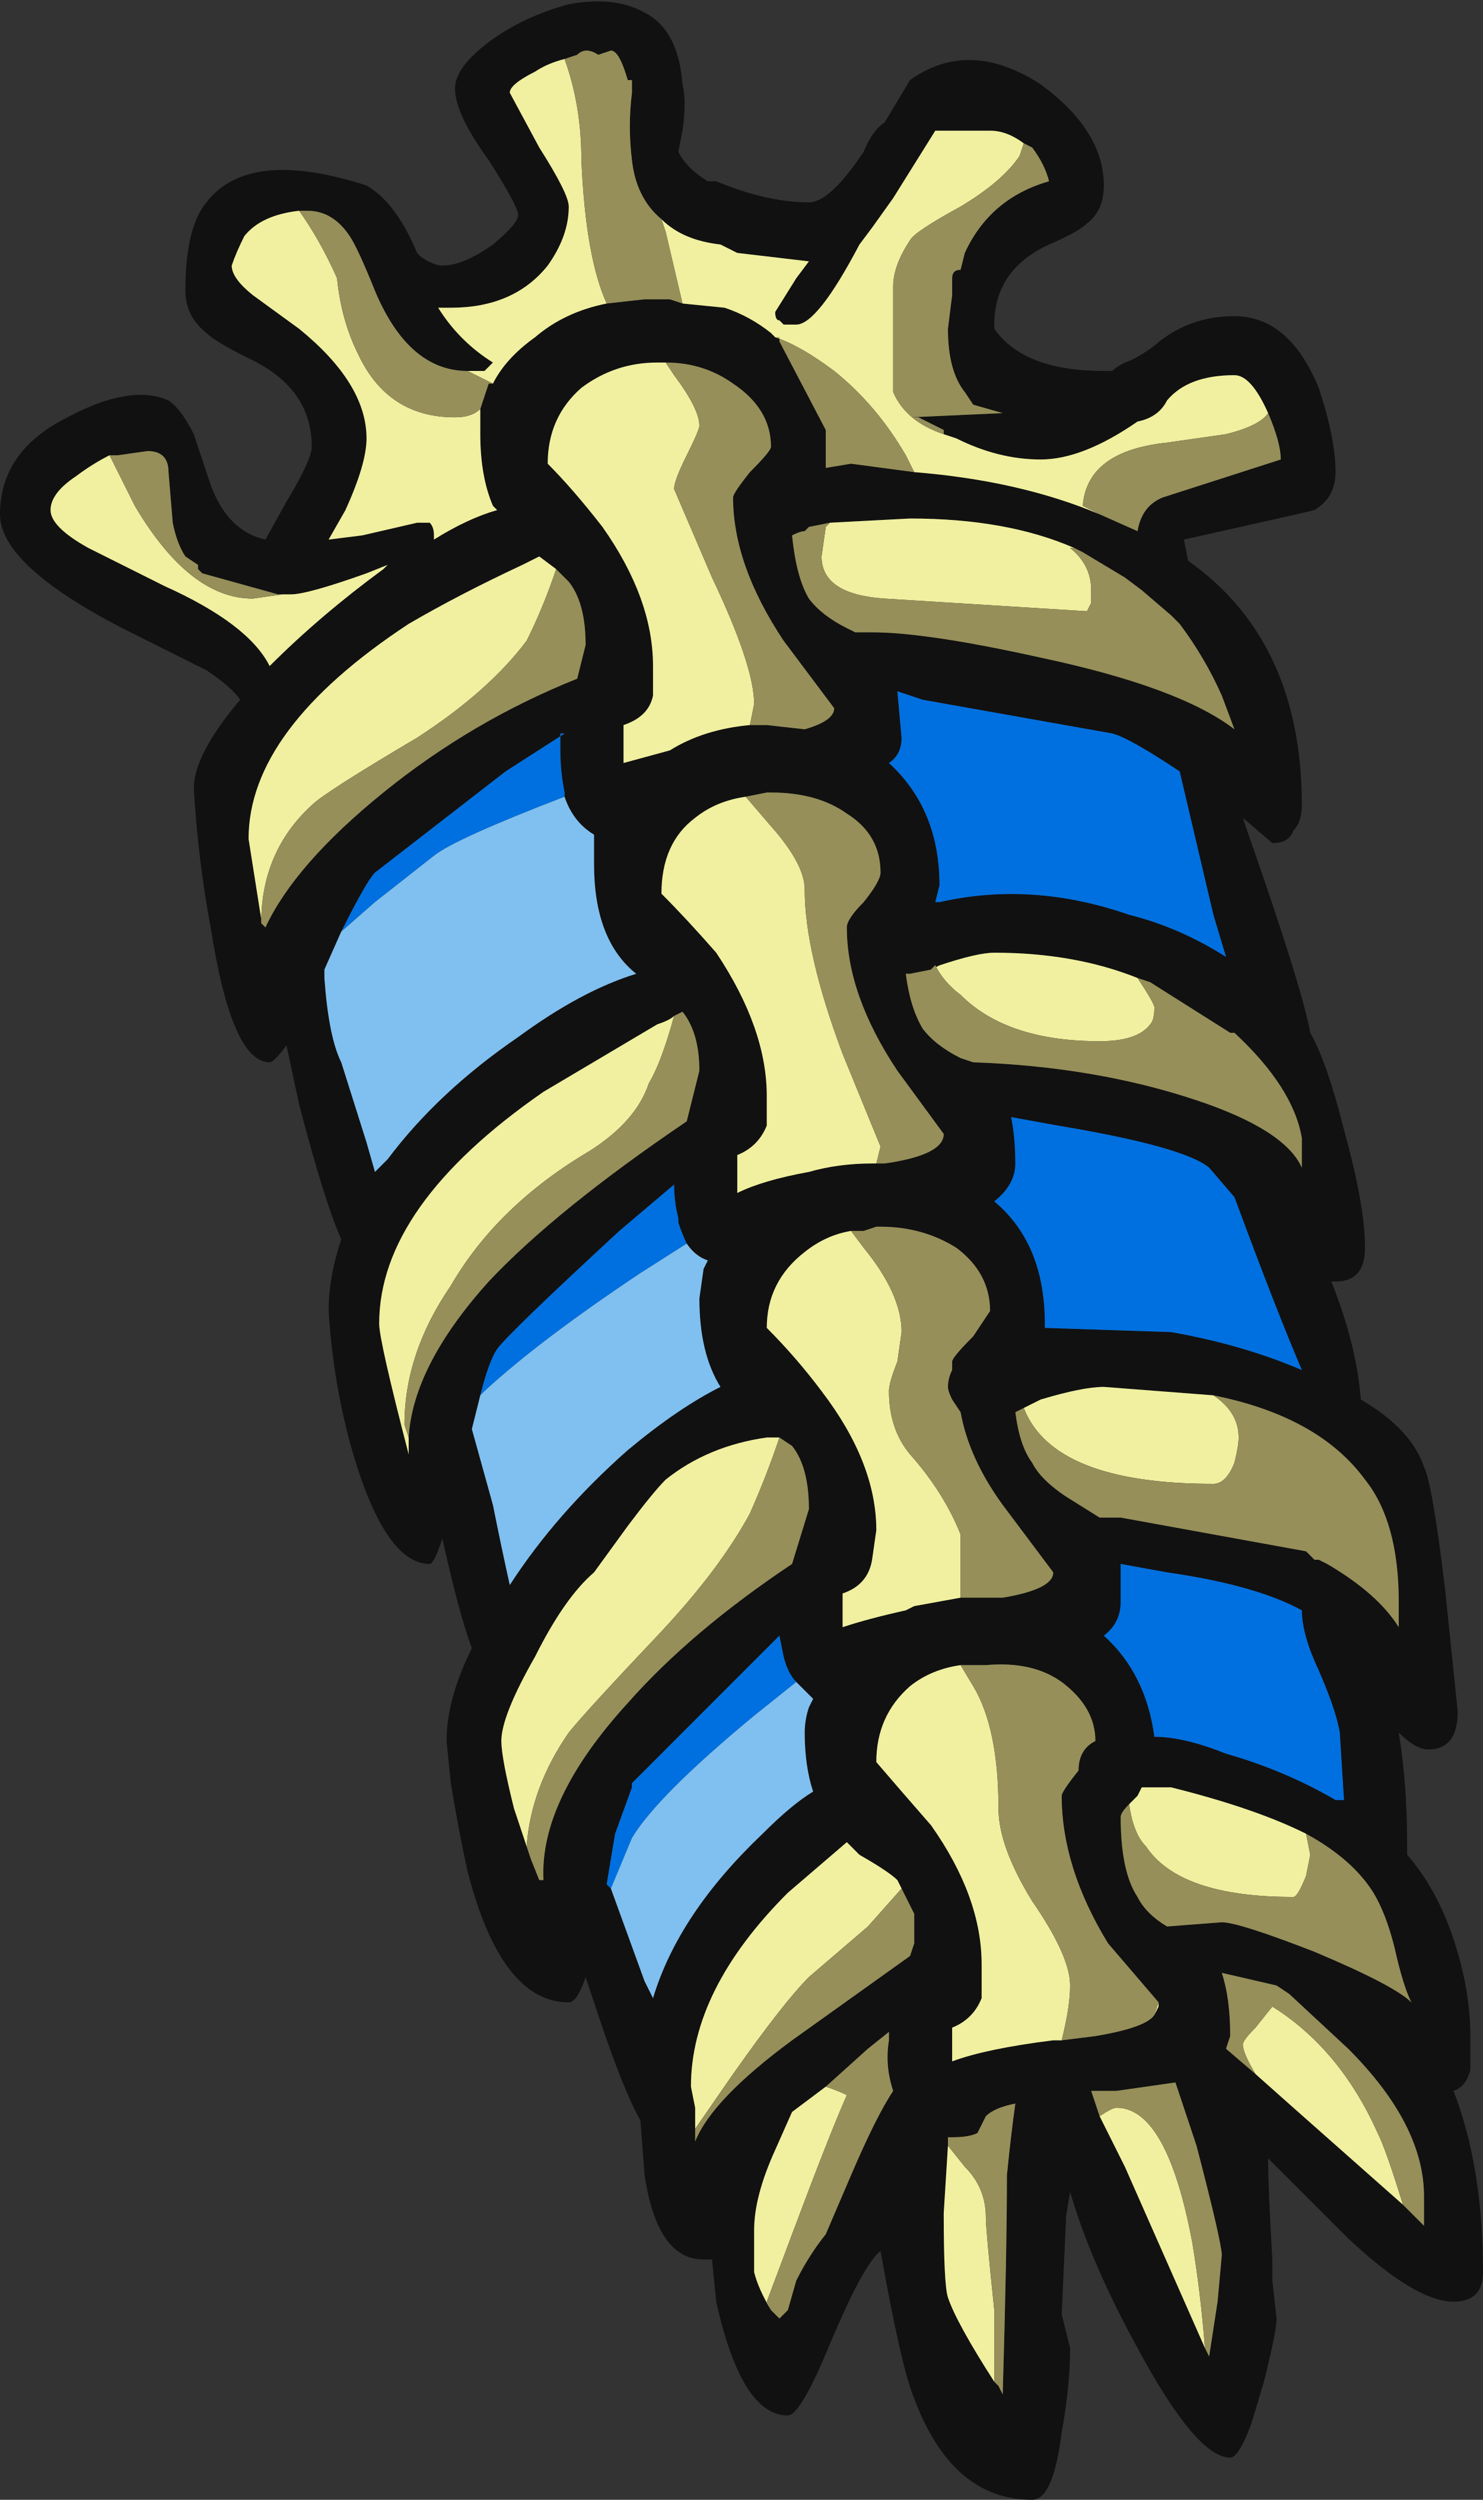 <?xml version="1.0" encoding="UTF-8" standalone="no"?>
<svg xmlns:ffdec="https://www.free-decompiler.com/flash" xmlns:xlink="http://www.w3.org/1999/xlink" ffdec:objectType="shape" height="29.65px" width="17.6px" xmlns="http://www.w3.org/2000/svg">
  <rect width="100%" height="100%" fill="#333333" stroke="none"/>
  <g transform="matrix(1.0, 0.0, 0.0, 1.0, 9.55, 15.15)">
    <path d="M2.8 -14.15 Q3.55 -13.6 3.55 -12.95 3.55 -12.65 3.35 -12.5 3.25 -12.4 2.9 -12.25 2.25 -11.95 2.25 -11.3 L2.25 -11.25 Q2.6 -10.75 3.55 -10.75 L3.65 -10.75 Q3.7 -10.8 3.8 -10.85 3.95 -10.9 4.15 -11.05 4.55 -11.4 5.1 -11.4 5.75 -11.4 6.1 -10.55 6.3 -9.95 6.3 -9.55 6.3 -9.25 6.05 -9.1 5.85 -9.05 4.5 -8.75 L4.55 -8.5 Q4.9 -8.25 5.15 -7.95 5.9 -7.05 5.9 -5.6 5.9 -5.4 5.8 -5.3 5.75 -5.15 5.55 -5.15 L5.2 -5.45 5.25 -5.3 Q5.9 -3.45 6.0 -2.9 6.2 -2.55 6.4 -1.75 6.65 -0.85 6.65 -0.35 6.65 0.05 6.3 0.05 L6.25 0.05 Q6.55 0.8 6.6 1.45 7.2 1.8 7.35 2.25 7.45 2.45 7.6 3.7 L7.75 5.15 Q7.75 5.6 7.4 5.6 7.25 5.6 7.05 5.4 7.15 6.0 7.15 6.75 L7.15 6.85 Q7.5 7.25 7.7 7.85 7.9 8.45 7.9 9.0 L7.9 9.4 Q7.85 9.6 7.7 9.65 8.05 10.55 8.05 11.8 8.05 12.15 7.7 12.15 7.25 12.15 6.45 11.4 L5.5 10.45 Q5.5 10.8 5.55 11.65 L5.55 11.9 5.6 12.35 Q5.6 12.5 5.45 13.1 L5.3 13.6 Q5.15 14.0 5.05 14.0 4.65 14.0 3.95 12.7 3.4 11.7 3.15 10.85 L3.1 11.15 3.1 11.2 3.05 12.3 3.15 12.7 Q3.15 13.15 3.05 13.7 2.95 14.5 2.7 14.5 1.75 14.5 1.3 13.3 1.15 12.95 0.9 11.55 0.7 11.7 0.3 12.65 -0.05 13.5 -0.2 13.5 -0.75 13.5 -1.05 12.15 L-1.1 11.65 -1.2 11.65 Q-1.75 11.65 -1.9 10.65 L-1.95 10.0 Q-2.15 9.65 -2.45 8.75 L-2.6 8.3 Q-2.7 8.6 -2.8 8.6 -3.6 8.6 -4.0 7.05 -4.1 6.6 -4.2 6.0 L-4.25 5.5 Q-4.25 5.0 -3.95 4.4 -4.1 4.0 -4.3 3.1 -4.4 3.4 -4.45 3.4 -5.0 3.4 -5.4 1.95 -5.6 1.2 -5.65 0.4 -5.65 0.0 -5.5 -0.45 -5.7 -0.9 -6.0 -2.05 L-6.15 -2.75 Q-6.3 -2.55 -6.35 -2.55 -6.8 -2.55 -7.05 -4.15 -7.2 -4.95 -7.25 -5.8 -7.25 -6.2 -6.7 -6.85 -6.8 -7.0 -7.1 -7.2 L-8.1 -7.7 Q-9.55 -8.45 -9.55 -9.05 -9.55 -9.8 -8.75 -10.2 -8.0 -10.6 -7.55 -10.4 -7.4 -10.3 -7.25 -10.0 L-7.05 -9.4 Q-6.85 -8.85 -6.4 -8.75 L-6.15 -9.2 Q-5.85 -9.7 -5.85 -9.85 -5.85 -10.55 -6.6 -10.9 -7.0 -11.1 -7.1 -11.2 -7.35 -11.4 -7.35 -11.7 -7.35 -12.45 -7.1 -12.75 -6.6 -13.4 -5.2 -12.95 -4.85 -12.75 -4.6 -12.15 L-4.55 -12.1 Q-4.4 -12.0 -4.3 -12.0 -4.05 -12.0 -3.7 -12.25 -3.4 -12.5 -3.4 -12.6 -3.4 -12.7 -3.75 -13.25 -4.15 -13.8 -4.15 -14.1 -4.15 -14.35 -3.75 -14.65 -3.35 -14.95 -2.8 -15.1 -2.25 -15.2 -1.9 -15.0 -1.5 -14.8 -1.45 -14.15 -1.4 -13.95 -1.45 -13.6 L-1.5 -13.35 Q-1.4 -13.15 -1.15 -13.0 L-1.05 -13.0 Q-0.45 -12.75 0.05 -12.75 0.3 -12.75 0.7 -13.35 0.8 -13.6 0.95 -13.7 L1.25 -14.2 Q1.95 -14.7 2.8 -14.15 M1.65 -10.0 L1.65 -10.05 1.35 -10.2 1.25 -10.2 2.35 -10.25 2.0 -10.35 1.9 -10.5 Q1.7 -10.75 1.7 -11.25 L1.75 -11.65 1.75 -11.85 Q1.75 -11.95 1.85 -11.95 L1.9 -12.15 Q2.2 -12.8 2.9 -13.0 2.85 -13.2 2.7 -13.4 L2.6 -13.45 Q2.4 -13.6 2.2 -13.6 L1.55 -13.6 1.05 -12.8 0.8 -12.45 0.65 -12.25 Q0.15 -11.3 -0.1 -11.3 L-0.25 -11.3 -0.3 -11.35 Q-0.35 -11.35 -0.35 -11.45 L-0.1 -11.85 0.05 -12.05 -0.8 -12.15 -1.0 -12.25 Q-1.45 -12.3 -1.7 -12.55 -2.0 -12.8 -2.05 -13.25 -2.1 -13.65 -2.05 -14.05 L-2.05 -14.2 -2.1 -14.2 Q-2.2 -14.55 -2.3 -14.55 L-2.45 -14.5 Q-2.6 -14.6 -2.7 -14.5 L-2.85 -14.45 Q-3.05 -14.4 -3.2 -14.3 -3.5 -14.15 -3.5 -14.05 L-3.15 -13.4 Q-2.8 -12.85 -2.8 -12.7 -2.8 -12.35 -3.05 -12.0 -3.45 -11.5 -4.2 -11.5 L-4.35 -11.5 Q-4.1 -11.1 -3.7 -10.85 L-3.8 -10.75 -4.0 -10.75 Q-4.7 -10.75 -5.1 -11.7 -5.3 -12.2 -5.4 -12.35 -5.6 -12.65 -5.9 -12.65 L-6.0 -12.65 Q-6.45 -12.6 -6.65 -12.35 -6.75 -12.15 -6.8 -12.0 -6.8 -11.85 -6.55 -11.65 L-6.0 -11.25 Q-5.2 -10.6 -5.2 -9.95 -5.2 -9.65 -5.45 -9.1 L-5.65 -8.75 -5.25 -8.8 -4.6 -8.95 -4.45 -8.95 Q-4.4 -8.9 -4.4 -8.8 L-4.4 -8.75 Q-4.0 -9.0 -3.65 -9.1 L-3.7 -9.15 Q-3.85 -9.5 -3.85 -10.0 L-3.85 -10.3 -3.75 -10.6 -3.7 -10.6 Q-3.55 -10.9 -3.2 -11.15 -2.85 -11.45 -2.35 -11.55 L-1.9 -11.6 -1.6 -11.6 -1.45 -11.55 -0.95 -11.5 Q-0.65 -11.4 -0.4 -11.2 L-0.35 -11.15 -0.3 -11.15 -0.3 -11.1 0.25 -10.05 0.25 -9.6 0.55 -9.65 1.3 -9.55 Q2.55 -9.45 3.5 -9.05 L3.95 -8.85 Q4.0 -9.15 4.25 -9.25 L5.65 -9.7 Q5.65 -9.9 5.5 -10.25 5.3 -10.7 5.1 -10.7 4.55 -10.7 4.3 -10.4 4.2 -10.2 3.95 -10.15 3.3 -9.7 2.8 -9.7 2.3 -9.7 1.8 -9.95 L1.65 -10.0 M0.3 -8.95 L0.05 -8.9 0.0 -8.85 Q-0.05 -8.85 -0.15 -8.8 -0.1 -8.3 0.05 -8.05 0.2 -7.85 0.5 -7.7 L0.6 -7.65 0.8 -7.65 Q1.45 -7.65 2.8 -7.35 4.45 -7.0 5.1 -6.5 L4.95 -6.9 Q4.75 -7.35 4.45 -7.75 L4.35 -7.85 4.0 -8.15 3.8 -8.3 3.3 -8.6 3.2 -8.65 Q2.4 -9.0 1.25 -9.0 L0.3 -8.95 M3.95 -3.55 Q3.2 -3.85 2.25 -3.85 2.05 -3.85 1.6 -3.7 L1.5 -3.65 1.25 -3.6 1.2 -3.6 Q1.25 -3.2 1.4 -2.95 1.55 -2.75 1.85 -2.6 L2.0 -2.55 Q3.45 -2.5 4.65 -2.1 5.7 -1.75 5.9 -1.3 L5.9 -1.65 Q5.8 -2.25 5.1 -2.9 L5.05 -2.9 4.1 -3.5 3.95 -3.55 M4.85 -4.3 Q4.65 -5.15 4.45 -6.0 3.85 -6.4 3.65 -6.45 L1.4 -6.85 1.1 -6.95 1.15 -6.4 Q1.15 -6.2 1.0 -6.1 1.6 -5.55 1.6 -4.65 L1.55 -4.45 1.6 -4.45 Q2.7 -4.7 3.85 -4.3 4.45 -4.15 5.0 -3.8 L4.85 -4.3 M-0.65 -6.55 L-0.45 -6.55 0.0 -6.5 Q0.35 -6.6 0.35 -6.75 L-0.25 -7.55 Q-0.85 -8.45 -0.85 -9.25 -0.85 -9.3 -0.65 -9.55 -0.4 -9.8 -0.4 -9.85 -0.4 -10.3 -0.85 -10.6 -1.2 -10.85 -1.65 -10.85 L-1.75 -10.85 Q-2.25 -10.85 -2.65 -10.55 -3.05 -10.2 -3.05 -9.65 -2.75 -9.35 -2.4 -8.9 -1.8 -8.05 -1.8 -7.25 -1.8 -6.95 -1.8 -6.9 -1.85 -6.65 -2.15 -6.55 L-2.15 -6.1 -1.6 -6.25 Q-1.2 -6.5 -0.65 -6.55 M0.85 -1.35 L0.95 -1.35 Q1.65 -1.45 1.65 -1.7 L1.1 -2.45 Q0.5 -3.35 0.5 -4.15 0.5 -4.25 0.7 -4.45 0.9 -4.7 0.9 -4.8 0.9 -5.25 0.5 -5.5 0.15 -5.75 -0.4 -5.75 L-0.45 -5.75 -0.7 -5.7 Q-1.05 -5.65 -1.3 -5.45 -1.7 -5.15 -1.7 -4.55 -1.4 -4.25 -1.05 -3.85 -0.45 -2.95 -0.45 -2.15 -0.45 -1.9 -0.45 -1.8 -0.55 -1.55 -0.8 -1.45 L-0.8 -1.0 Q-0.5 -1.15 0.05 -1.25 0.4 -1.35 0.8 -1.35 L0.85 -1.35 M1.85 3.8 L2.35 3.8 Q2.95 3.7 2.95 3.5 L2.35 2.7 Q1.95 2.15 1.85 1.6 L1.75 1.45 Q1.7 1.35 1.7 1.3 1.7 1.2 1.75 1.1 L1.75 1.0 Q1.75 0.95 2.0 0.7 L2.2 0.4 Q2.2 -0.05 1.8 -0.35 1.4 -0.6 0.9 -0.6 L0.85 -0.6 0.7 -0.55 0.55 -0.55 Q0.25 -0.5 0.0 -0.3 -0.45 0.05 -0.45 0.6 -0.1 0.95 0.2 1.35 0.85 2.2 0.85 3.0 L0.8 3.35 Q0.75 3.65 0.45 3.75 L0.45 4.15 Q0.75 4.05 1.2 3.95 L1.3 3.9 1.85 3.8 M2.25 -0.9 Q2.85 -0.4 2.85 0.55 L2.85 0.6 4.35 0.65 Q5.2 0.8 5.9 1.1 5.6 0.4 5.1 -0.95 L4.8 -1.3 Q4.5 -1.55 3.0 -1.8 L2.45 -1.9 Q2.5 -1.65 2.5 -1.35 2.5 -1.1 2.25 -0.9 M2.6 1.55 L2.5 1.6 Q2.55 2.0 2.7 2.2 2.8 2.4 3.1 2.6 L3.5 2.85 3.75 2.85 5.95 3.25 6.05 3.35 6.1 3.35 6.2 3.4 Q6.8 3.75 7.05 4.15 L7.05 3.85 Q7.05 2.9 6.65 2.4 6.1 1.65 4.85 1.4 L3.55 1.3 Q3.3 1.3 2.8 1.45 L2.6 1.55 M5.9 3.95 Q5.35 3.65 4.3 3.5 L3.75 3.4 3.75 3.85 Q3.75 4.1 3.55 4.25 4.05 4.7 4.15 5.45 4.5 5.45 5.0 5.65 5.7 5.85 6.3 6.2 L6.4 6.2 6.35 5.4 Q6.3 5.1 6.05 4.55 5.9 4.2 5.9 3.95 M3.85 6.25 Q3.75 6.35 3.75 6.4 3.75 7.05 3.95 7.35 4.05 7.55 4.3 7.7 L4.95 7.65 Q5.15 7.65 6.05 8.0 7.0 8.4 7.2 8.6 7.1 8.4 7.0 7.95 6.9 7.55 6.75 7.3 6.5 6.9 5.95 6.6 5.35 6.3 4.35 6.05 L4.0 6.05 3.95 6.15 3.85 6.25 M4.2 8.6 L3.6 7.9 Q3.05 7.0 3.05 6.15 3.05 6.1 3.25 5.85 3.25 5.6 3.45 5.5 3.45 5.1 3.05 4.8 2.7 4.55 2.15 4.6 L1.85 4.6 Q1.5 4.65 1.25 4.85 0.85 5.2 0.85 5.75 1.15 6.1 1.5 6.5 2.1 7.35 2.1 8.15 L2.1 8.55 Q2.0 8.8 1.75 8.9 L1.75 9.3 Q2.15 9.15 2.95 9.05 L3.05 9.05 3.45 9.0 Q4.05 8.9 4.15 8.75 L4.2 8.65 4.2 8.6 M-2.3 7.25 L-1.9 8.35 -1.8 8.55 Q-1.5 7.55 -0.5 6.6 -0.15 6.25 0.1 6.1 0.0 5.8 0.0 5.4 0.0 5.25 0.05 5.1 L0.1 5.0 -0.1 4.8 Q-0.2 4.7 -0.25 4.5 L-0.3 4.25 -2.05 6.0 -2.05 6.05 -2.25 6.6 -2.35 7.2 -2.3 7.25 M1.15 7.25 L1.1 7.15 Q1.0 7.05 0.65 6.85 L0.5 6.7 -0.2 7.3 Q-1.35 8.45 -1.35 9.6 L-1.3 9.85 -1.3 10.1 -1.3 10.25 Q-1.1 9.75 -0.15 9.05 L1.25 8.05 1.3 7.9 1.3 7.55 1.15 7.25 M7.1 11.0 L7.35 11.25 7.35 10.9 Q7.35 10.05 6.45 9.15 L5.75 8.5 5.6 8.4 4.95 8.25 Q5.05 8.55 5.05 9.0 L5.0 9.15 5.35 9.45 5.8 9.85 7.1 11.0 M3.5 9.95 L3.8 10.55 4.75 12.7 4.8 12.8 4.9 12.15 4.95 11.6 Q4.95 11.45 4.65 10.3 L4.4 9.55 3.7 9.65 3.4 9.65 3.5 9.95 M-0.4 12.25 L-0.3 12.35 -0.2 12.25 -0.1 11.9 Q0.05 11.6 0.25 11.35 L0.55 10.65 Q0.85 9.95 1.05 9.65 0.95 9.35 1.0 9.05 L1.0 8.95 0.75 9.15 0.25 9.6 -0.15 9.9 -0.35 10.35 Q-0.6 10.9 -0.6 11.3 L-0.6 11.8 Q-0.55 12.0 -0.4 12.25 M2.25 13.1 L2.3 13.15 2.35 13.25 Q2.4 11.55 2.4 10.65 2.45 10.15 2.5 9.8 2.25 9.85 2.15 9.95 L2.05 10.15 Q1.95 10.2 1.75 10.2 L1.7 10.2 1.7 10.3 1.65 11.1 Q1.65 11.95 1.7 12.1 1.8 12.4 2.25 13.1 M-8.25 -9.75 Q-8.45 -9.65 -8.65 -9.5 -8.95 -9.3 -8.95 -9.1 -8.95 -8.9 -8.5 -8.65 L-7.6 -8.2 Q-6.6 -7.75 -6.35 -7.25 -5.75 -7.85 -5.0 -8.4 L-4.95 -8.45 -5.2 -8.35 Q-5.9 -8.1 -6.1 -8.1 L-6.2 -8.1 -6.25 -8.1 -7.15 -8.35 -7.2 -8.4 -7.2 -8.45 -7.35 -8.55 Q-7.45 -8.7 -7.5 -8.95 L-7.55 -9.55 Q-7.55 -9.8 -7.8 -9.8 L-8.15 -9.75 -8.25 -9.75 M-2.95 -8.4 L-3.15 -8.55 -3.35 -8.45 Q-4.1 -8.1 -4.7 -7.75 -6.6 -6.5 -6.6 -5.2 L-6.45 -4.25 -6.45 -4.2 -6.4 -4.15 Q-6.05 -4.9 -5.0 -5.75 -3.95 -6.6 -2.7 -7.1 L-2.6 -7.5 Q-2.6 -8.0 -2.8 -8.25 L-2.95 -8.4 M-2.85 -5.7 L-2.85 -5.75 Q-2.9 -6.0 -2.9 -6.25 L-2.9 -6.45 -2.85 -6.45 -3.55 -6.0 -5.1 -4.8 Q-5.2 -4.7 -5.5 -4.1 L-5.7 -3.65 -5.7 -3.55 Q-5.65 -2.85 -5.5 -2.55 L-5.2 -1.6 -5.1 -1.25 -4.95 -1.4 Q-4.35 -2.2 -3.4 -2.85 -2.65 -3.4 -2.0 -3.6 -2.5 -4.0 -2.5 -4.9 L-2.5 -5.25 Q-2.75 -5.4 -2.85 -5.7 M-4.7 1.9 Q-4.65 1.05 -3.75 0.05 -2.95 -0.8 -1.4 -1.85 L-1.25 -2.45 Q-1.25 -2.9 -1.45 -3.15 L-1.55 -3.1 Q-1.6 -3.05 -1.75 -3.0 L-3.1 -2.2 Q-5.05 -0.85 -5.05 0.55 -5.05 0.75 -4.7 2.1 L-4.7 1.9 M-1.4 -0.4 Q-1.45 -0.5 -1.5 -0.65 L-1.5 -0.7 Q-1.55 -0.9 -1.55 -1.1 L-2.2 -0.55 Q-3.5 0.65 -3.65 0.85 -3.75 1.0 -3.85 1.4 L-3.95 1.8 -3.7 2.7 Q-3.6 3.2 -3.5 3.65 -2.95 2.8 -2.1 2.05 -1.5 1.55 -1.0 1.3 -1.25 0.9 -1.25 0.25 L-1.2 -0.1 -1.15 -0.2 Q-1.3 -0.25 -1.4 -0.4 M-0.3 1.9 L-0.45 1.9 Q-1.15 2.0 -1.65 2.4 -1.8 2.55 -2.1 2.95 L-2.5 3.5 Q-2.85 3.8 -3.2 4.5 -3.6 5.2 -3.6 5.5 -3.6 5.7 -3.45 6.3 L-3.3 6.75 -3.25 6.9 -3.15 7.15 -3.1 7.15 Q-3.15 6.2 -2.1 5.05 -1.35 4.2 -0.15 3.4 L0.05 2.75 Q0.05 2.25 -0.15 2.0 L-0.3 1.9" fill="#111111" fill-rule="evenodd" stroke="none"/>
    <path d="M1.65 -10.0 L1.8 -9.95 Q2.3 -9.7 2.8 -9.7 3.3 -9.7 3.95 -10.15 4.2 -10.2 4.3 -10.4 4.55 -10.7 5.1 -10.7 5.3 -10.7 5.5 -10.25 5.4 -10.1 5.0 -10.0 L4.3 -9.9 Q3.35 -9.8 3.3 -9.15 L3.5 -9.05 Q2.55 -9.45 1.3 -9.55 L1.2 -9.75 Q0.85 -10.35 0.35 -10.75 -0.05 -11.05 -0.35 -11.15 L-0.4 -11.2 Q-0.65 -11.4 -0.95 -11.5 L-1.45 -11.55 -1.65 -12.4 -1.7 -12.55 Q-1.45 -12.3 -1.0 -12.25 L-0.8 -12.15 0.05 -12.05 -0.1 -11.85 -0.35 -11.45 Q-0.35 -11.35 -0.3 -11.35 L-0.25 -11.3 -0.1 -11.3 Q0.15 -11.3 0.65 -12.25 L0.8 -12.45 1.05 -12.8 1.55 -13.6 2.2 -13.6 Q2.4 -13.6 2.6 -13.45 L2.55 -13.3 Q2.35 -13.0 1.85 -12.7 1.3 -12.4 1.25 -12.3 1.05 -12.0 1.05 -11.75 L1.05 -11.2 Q1.05 -10.6 1.05 -10.5 1.2 -10.15 1.65 -10.0 M-2.35 -11.55 Q-2.85 -11.45 -3.2 -11.15 -3.55 -10.9 -3.7 -10.6 L-4.0 -10.75 -3.8 -10.75 -3.7 -10.85 Q-4.1 -11.1 -4.35 -11.5 L-4.2 -11.5 Q-3.45 -11.5 -3.05 -12.0 -2.8 -12.35 -2.8 -12.7 -2.8 -12.85 -3.15 -13.4 L-3.5 -14.05 Q-3.5 -14.15 -3.2 -14.3 -3.05 -14.4 -2.85 -14.45 -2.65 -13.9 -2.65 -13.25 -2.6 -12.1 -2.35 -11.55 M-3.85 -10.3 L-3.85 -10.0 Q-3.85 -9.5 -3.7 -9.15 L-3.65 -9.1 Q-4.0 -9.0 -4.4 -8.75 L-4.4 -8.8 Q-4.4 -8.9 -4.45 -8.95 L-4.6 -8.95 -5.25 -8.8 -5.65 -8.75 -5.45 -9.1 Q-5.2 -9.65 -5.2 -9.95 -5.2 -10.6 -6.0 -11.25 L-6.55 -11.65 Q-6.8 -11.85 -6.8 -12.0 -6.75 -12.15 -6.65 -12.35 -6.45 -12.6 -6.0 -12.65 -5.75 -12.3 -5.55 -11.85 -5.5 -11.35 -5.3 -10.95 -4.95 -10.2 -4.15 -10.2 -3.95 -10.2 -3.85 -10.3 M3.2 -8.65 L3.15 -8.65 Q3.4 -8.45 3.4 -8.15 L3.4 -8.0 3.35 -7.9 0.95 -8.05 Q0.2 -8.1 0.2 -8.55 L0.25 -8.9 0.3 -8.95 1.25 -9.0 Q2.4 -9.0 3.2 -8.65 M1.5 -3.65 L1.6 -3.7 Q2.05 -3.85 2.25 -3.85 3.2 -3.85 3.95 -3.55 4.15 -3.25 4.15 -3.2 4.15 -3.05 4.1 -3.0 3.95 -2.8 3.5 -2.8 2.4 -2.8 1.85 -3.35 1.65 -3.5 1.55 -3.7 L1.5 -3.65 M-1.65 -10.85 L-1.55 -10.7 Q-1.25 -10.3 -1.25 -10.1 -1.25 -10.05 -1.4 -9.75 -1.55 -9.45 -1.55 -9.35 L-1.1 -8.3 Q-0.6 -7.25 -0.6 -6.8 L-0.65 -6.55 Q-1.2 -6.5 -1.6 -6.25 L-2.15 -6.1 -2.15 -6.55 Q-1.85 -6.65 -1.8 -6.9 -1.8 -6.95 -1.8 -7.25 -1.8 -8.05 -2.4 -8.9 -2.75 -9.35 -3.05 -9.65 -3.05 -10.2 -2.65 -10.55 -2.25 -10.85 -1.75 -10.85 L-1.65 -10.85 M-0.7 -5.7 L-0.4 -5.35 Q0.0 -4.9 0.0 -4.6 0.0 -3.85 0.45 -2.65 L0.9 -1.55 0.85 -1.35 0.8 -1.35 Q0.4 -1.35 0.05 -1.25 -0.5 -1.15 -0.8 -1.0 L-0.8 -1.45 Q-0.55 -1.55 -0.45 -1.8 -0.45 -1.9 -0.45 -2.15 -0.45 -2.95 -1.05 -3.85 -1.4 -4.25 -1.7 -4.55 -1.7 -5.15 -1.3 -5.45 -1.05 -5.65 -0.7 -5.7 M0.55 -0.55 L0.7 -0.35 Q1.15 0.2 1.15 0.65 L1.1 1.0 Q1.0 1.25 1.0 1.35 1.0 1.8 1.25 2.1 1.65 2.55 1.85 3.05 L1.85 3.8 1.3 3.9 1.2 3.95 Q0.75 4.05 0.45 4.15 L0.45 3.75 Q0.75 3.65 0.8 3.35 L0.85 3.0 Q0.85 2.2 0.2 1.35 -0.1 0.95 -0.45 0.6 -0.45 0.05 0.0 -0.3 0.25 -0.5 0.55 -0.55 M2.6 1.55 L2.8 1.45 Q3.3 1.3 3.55 1.3 L4.85 1.4 Q5.15 1.6 5.15 1.9 5.15 2.0 5.1 2.2 5.0 2.45 4.85 2.45 2.95 2.45 2.6 1.55 M5.95 6.6 L6.0 6.85 5.95 7.1 Q5.85 7.35 5.8 7.35 4.45 7.35 4.05 6.75 3.9 6.6 3.85 6.25 L3.95 6.15 4.0 6.05 4.35 6.05 Q5.35 6.3 5.95 6.6 M1.85 4.6 L2.0 4.85 Q2.3 5.35 2.3 6.3 2.3 6.75 2.7 7.4 3.15 8.05 3.15 8.4 3.15 8.65 3.05 9.05 L2.95 9.05 Q2.15 9.15 1.75 9.3 L1.75 8.9 Q2.0 8.8 2.1 8.55 L2.1 8.15 Q2.1 7.35 1.5 6.5 1.15 6.1 0.85 5.75 0.85 5.2 1.25 4.85 1.5 4.65 1.85 4.6 M4.15 8.75 L4.2 8.6 4.2 8.65 4.15 8.75 M-1.3 10.1 L-1.3 9.85 -1.35 9.6 Q-1.35 8.45 -0.2 7.3 L0.5 6.7 0.65 6.85 Q1.0 7.05 1.1 7.15 L1.15 7.25 0.75 7.7 0.05 8.3 Q-0.25 8.6 -0.85 9.45 L-1.3 10.1 M5.35 9.45 Q5.2 9.2 5.2 9.1 5.2 9.05 5.35 8.9 L5.55 8.65 Q6.35 9.15 6.8 10.15 6.9 10.35 7.1 11.0 L5.8 9.85 5.35 9.45 M4.75 12.7 L3.8 10.55 3.5 9.95 Q3.65 9.85 3.7 9.85 4.3 9.85 4.6 11.45 4.7 12.05 4.75 12.7 M0.25 9.6 Q0.4 9.65 0.5 9.7 0.3 10.15 -0.15 11.35 L-0.45 12.15 -0.4 12.25 Q-0.55 12.0 -0.6 11.8 L-0.6 11.3 Q-0.6 10.9 -0.35 10.35 L-0.15 9.9 0.25 9.6 M1.7 10.3 L1.9 10.55 Q2.15 10.8 2.15 11.15 2.15 11.3 2.25 12.25 L2.25 13.1 Q1.8 12.4 1.7 12.1 1.65 11.95 1.65 11.1 L1.7 10.3 M-6.2 -8.1 L-6.1 -8.1 Q-5.9 -8.1 -5.2 -8.35 L-4.95 -8.45 -5.0 -8.4 Q-5.75 -7.85 -6.35 -7.25 -6.6 -7.75 -7.6 -8.2 L-8.5 -8.65 Q-8.95 -8.9 -8.95 -9.1 -8.95 -9.3 -8.65 -9.5 -8.45 -9.65 -8.25 -9.75 -8.1 -9.45 -7.95 -9.15 -7.3 -8.05 -6.55 -8.05 L-6.2 -8.1 M-2.95 -8.4 Q-3.1 -7.95 -3.3 -7.55 -3.75 -6.95 -4.6 -6.4 -5.7 -5.75 -5.85 -5.6 -6.45 -5.05 -6.45 -4.2 L-6.45 -4.25 -6.6 -5.2 Q-6.6 -6.5 -4.7 -7.75 -4.1 -8.1 -3.35 -8.45 L-3.15 -8.55 -2.95 -8.4 M-1.55 -3.1 Q-1.7 -2.55 -1.85 -2.3 -2.0 -1.85 -2.55 -1.5 -3.65 -0.85 -4.2 0.1 -4.75 0.9 -4.75 1.75 L-4.7 1.9 -4.7 2.1 Q-5.05 0.75 -5.05 0.55 -5.05 -0.85 -3.1 -2.2 L-1.75 -3.0 Q-1.6 -3.05 -1.55 -3.1 M-3.3 6.75 L-3.45 6.3 Q-3.6 5.7 -3.6 5.5 -3.6 5.2 -3.2 4.5 -2.85 3.8 -2.5 3.5 L-2.1 2.95 Q-1.8 2.55 -1.65 2.4 -1.15 2.0 -0.45 1.9 L-0.3 1.9 Q-0.45 2.35 -0.65 2.8 -1.0 3.45 -1.7 4.2 -2.6 5.15 -2.8 5.4 -3.25 6.05 -3.3 6.75" fill="#f0f0a0" fill-rule="evenodd" stroke="none"/>
    <path d="M2.6 -13.45 L2.7 -13.4 Q2.85 -13.2 2.9 -13.0 2.2 -12.8 1.9 -12.15 L1.85 -11.95 Q1.75 -11.95 1.75 -11.85 L1.75 -11.65 1.7 -11.25 Q1.7 -10.75 1.9 -10.5 L2.0 -10.35 2.35 -10.25 1.25 -10.2 1.35 -10.2 1.65 -10.05 1.65 -10.0 Q1.2 -10.15 1.05 -10.5 1.05 -10.6 1.05 -11.2 L1.05 -11.75 Q1.05 -12.0 1.25 -12.3 1.3 -12.4 1.85 -12.7 2.35 -13.0 2.55 -13.3 L2.6 -13.45 M5.5 -10.25 Q5.65 -9.9 5.65 -9.7 L4.25 -9.25 Q4.0 -9.15 3.95 -8.85 L3.5 -9.05 3.3 -9.15 Q3.35 -9.8 4.3 -9.9 L5.0 -10.0 Q5.4 -10.1 5.5 -10.25 M1.3 -9.55 L0.55 -9.65 0.25 -9.6 0.25 -10.05 -0.3 -11.1 -0.3 -11.15 -0.35 -11.15 Q-0.05 -11.05 0.35 -10.75 0.85 -10.35 1.2 -9.75 L1.3 -9.55 M-1.45 -11.55 L-1.6 -11.6 -1.9 -11.6 -2.35 -11.55 Q-2.6 -12.1 -2.65 -13.25 -2.65 -13.9 -2.85 -14.45 L-2.7 -14.5 Q-2.6 -14.6 -2.45 -14.5 L-2.3 -14.55 Q-2.2 -14.55 -2.1 -14.2 L-2.05 -14.2 -2.05 -14.05 Q-2.1 -13.65 -2.05 -13.25 -2.0 -12.8 -1.7 -12.55 L-1.65 -12.4 -1.45 -11.55 M-3.7 -10.6 L-3.75 -10.6 -3.85 -10.3 Q-3.95 -10.2 -4.15 -10.2 -4.95 -10.2 -5.3 -10.95 -5.5 -11.35 -5.55 -11.85 -5.75 -12.3 -6.0 -12.65 L-5.9 -12.65 Q-5.6 -12.65 -5.4 -12.35 -5.3 -12.2 -5.1 -11.7 -4.7 -10.75 -4.0 -10.75 L-3.7 -10.6 M0.3 -8.95 L0.25 -8.9 0.2 -8.55 Q0.2 -8.1 0.95 -8.05 L3.35 -7.9 3.4 -8.0 3.4 -8.15 Q3.4 -8.45 3.15 -8.65 L3.2 -8.65 3.3 -8.6 3.8 -8.3 4.0 -8.15 4.35 -7.85 4.45 -7.75 Q4.75 -7.35 4.95 -6.9 L5.1 -6.5 Q4.45 -7.0 2.8 -7.35 1.45 -7.65 0.8 -7.65 L0.6 -7.65 0.5 -7.7 Q0.2 -7.85 0.05 -8.05 -0.1 -8.3 -0.15 -8.8 -0.05 -8.85 0.0 -8.85 L0.05 -8.9 0.3 -8.95 M1.5 -3.65 L1.55 -3.7 Q1.65 -3.5 1.85 -3.35 2.4 -2.8 3.5 -2.8 3.95 -2.8 4.1 -3.0 4.15 -3.05 4.15 -3.2 4.15 -3.25 3.95 -3.55 L4.1 -3.5 5.05 -2.9 5.1 -2.9 Q5.8 -2.25 5.9 -1.65 L5.9 -1.3 Q5.7 -1.75 4.65 -2.1 3.45 -2.5 2.0 -2.55 L1.85 -2.6 Q1.55 -2.75 1.4 -2.95 1.25 -3.2 1.2 -3.6 L1.25 -3.6 1.5 -3.65 M-1.65 -10.85 Q-1.2 -10.85 -0.85 -10.6 -0.4 -10.3 -0.4 -9.85 -0.4 -9.8 -0.65 -9.55 -0.85 -9.3 -0.85 -9.25 -0.85 -8.45 -0.25 -7.55 L0.35 -6.75 Q0.35 -6.6 0.0 -6.5 L-0.45 -6.55 -0.65 -6.55 -0.6 -6.8 Q-0.6 -7.25 -1.1 -8.3 L-1.55 -9.35 Q-1.55 -9.45 -1.4 -9.75 -1.25 -10.05 -1.25 -10.1 -1.25 -10.3 -1.55 -10.7 L-1.65 -10.85 M-0.7 -5.7 L-0.45 -5.75 -0.4 -5.75 Q0.15 -5.75 0.5 -5.5 0.9 -5.25 0.9 -4.8 0.9 -4.7 0.7 -4.45 0.5 -4.25 0.5 -4.15 0.5 -3.35 1.1 -2.45 L1.65 -1.7 Q1.65 -1.45 0.95 -1.35 L0.85 -1.35 0.9 -1.55 0.45 -2.65 Q0.0 -3.85 0.0 -4.6 0.0 -4.9 -0.4 -5.35 L-0.7 -5.7 M0.55 -0.55 L0.7 -0.55 0.85 -0.6 0.9 -0.6 Q1.4 -0.6 1.8 -0.35 2.2 -0.05 2.2 0.4 L2.0 0.7 Q1.75 0.95 1.75 1.0 L1.75 1.1 Q1.7 1.2 1.7 1.3 1.7 1.35 1.75 1.45 L1.85 1.6 Q1.95 2.15 2.35 2.7 L2.95 3.5 Q2.95 3.7 2.35 3.8 L1.85 3.8 1.85 3.05 Q1.65 2.55 1.25 2.1 1.0 1.8 1.0 1.35 1.0 1.25 1.1 1.0 L1.15 0.65 Q1.15 0.2 0.7 -0.35 L0.55 -0.55 M6.1 3.35 L6.05 3.35 5.95 3.25 3.75 2.85 3.5 2.85 3.1 2.6 Q2.8 2.4 2.7 2.2 2.55 2.0 2.5 1.6 L2.6 1.55 Q2.95 2.45 4.85 2.45 5.0 2.45 5.1 2.2 5.15 2.0 5.15 1.9 5.15 1.6 4.85 1.4 6.1 1.65 6.65 2.4 7.05 2.9 7.05 3.85 L7.05 4.15 Q6.8 3.75 6.2 3.4 L6.1 3.35 M3.85 6.25 Q3.9 6.6 4.05 6.75 4.45 7.35 5.8 7.35 5.85 7.35 5.95 7.1 L6.0 6.85 5.95 6.6 Q6.5 6.9 6.75 7.3 6.9 7.55 7.0 7.95 7.1 8.4 7.2 8.6 7.0 8.4 6.05 8.0 5.15 7.65 4.95 7.65 L4.3 7.7 Q4.05 7.55 3.95 7.35 3.75 7.05 3.75 6.4 3.75 6.35 3.85 6.25 M1.85 4.6 L2.15 4.6 Q2.7 4.55 3.05 4.8 3.45 5.1 3.45 5.5 3.25 5.6 3.25 5.85 3.05 6.1 3.05 6.15 3.05 7.0 3.6 7.9 L4.2 8.6 4.15 8.75 Q4.05 8.9 3.45 9.0 L3.05 9.05 Q3.15 8.65 3.15 8.4 3.15 8.05 2.7 7.4 2.3 6.75 2.3 6.3 2.3 5.35 2.0 4.85 L1.85 4.6 M-1.3 10.1 L-0.85 9.45 Q-0.25 8.6 0.05 8.3 L0.75 7.7 1.15 7.25 1.3 7.55 1.3 7.9 1.25 8.05 -0.15 9.05 Q-1.1 9.75 -1.3 10.25 L-1.3 10.1 M5.35 9.45 L5.0 9.15 5.05 9.0 Q5.05 8.55 4.95 8.25 L5.6 8.4 5.75 8.5 6.45 9.15 Q7.35 10.05 7.35 10.9 L7.35 11.25 7.1 11.0 Q6.9 10.35 6.8 10.15 6.35 9.15 5.55 8.65 L5.35 8.9 Q5.2 9.05 5.2 9.1 5.2 9.2 5.35 9.45 M4.75 12.7 Q4.7 12.05 4.6 11.45 4.3 9.85 3.7 9.85 3.65 9.85 3.5 9.95 L3.4 9.65 3.7 9.65 4.4 9.55 4.65 10.3 Q4.95 11.45 4.95 11.6 L4.9 12.15 4.8 12.8 4.75 12.7 M0.25 9.6 L0.75 9.15 1.0 8.95 1.0 9.05 Q0.95 9.35 1.05 9.65 0.85 9.95 0.55 10.65 L0.25 11.35 Q0.05 11.6 -0.1 11.9 L-0.2 12.25 -0.3 12.35 -0.4 12.25 -0.45 12.15 -0.15 11.35 Q0.3 10.15 0.5 9.7 0.4 9.65 0.25 9.6 M2.25 13.1 L2.25 12.25 Q2.15 11.3 2.15 11.15 2.15 10.8 1.9 10.55 L1.7 10.3 1.7 10.2 1.75 10.2 Q1.95 10.2 2.05 10.15 L2.15 9.95 Q2.25 9.85 2.5 9.8 2.45 10.15 2.4 10.65 2.4 11.55 2.35 13.25 L2.3 13.15 2.25 13.1 M-6.2 -8.1 L-6.55 -8.05 Q-7.3 -8.05 -7.95 -9.15 -8.1 -9.45 -8.25 -9.75 L-8.15 -9.75 -7.8 -9.8 Q-7.55 -9.8 -7.55 -9.55 L-7.5 -8.95 Q-7.45 -8.7 -7.35 -8.55 L-7.2 -8.45 -7.2 -8.4 -7.15 -8.35 -6.25 -8.1 -6.2 -8.1 M-6.45 -4.2 Q-6.45 -5.05 -5.85 -5.6 -5.7 -5.75 -4.6 -6.4 -3.75 -6.95 -3.3 -7.55 -3.1 -7.95 -2.95 -8.4 L-2.8 -8.25 Q-2.6 -8.0 -2.6 -7.5 L-2.7 -7.1 Q-3.95 -6.6 -5.0 -5.75 -6.05 -4.9 -6.4 -4.15 L-6.45 -4.2 M-1.55 -3.1 L-1.45 -3.15 Q-1.25 -2.9 -1.25 -2.45 L-1.4 -1.85 Q-2.95 -0.8 -3.75 0.05 -4.65 1.05 -4.7 1.9 L-4.75 1.75 Q-4.75 0.9 -4.2 0.1 -3.65 -0.85 -2.55 -1.5 -2.0 -1.85 -1.85 -2.3 -1.7 -2.55 -1.55 -3.1 M-3.3 6.75 Q-3.25 6.05 -2.8 5.4 -2.6 5.15 -1.7 4.2 -1.0 3.45 -0.65 2.8 -0.45 2.35 -0.3 1.9 L-0.15 2.0 Q0.05 2.25 0.05 2.75 L-0.15 3.4 Q-1.35 4.2 -2.1 5.05 -3.15 6.2 -3.1 7.15 L-3.15 7.15 -3.25 6.9 -3.3 6.75" fill="#968f59" fill-rule="evenodd" stroke="none"/>
    <path d="M4.85 -4.3 L5.0 -3.8 Q4.45 -4.15 3.85 -4.3 2.7 -4.7 1.6 -4.45 L1.55 -4.45 1.6 -4.65 Q1.6 -5.55 1.0 -6.1 1.15 -6.2 1.15 -6.4 L1.1 -6.95 1.4 -6.85 3.65 -6.45 Q3.85 -6.4 4.45 -6.0 4.65 -5.15 4.85 -4.3 M2.25 -0.9 Q2.5 -1.1 2.5 -1.35 2.5 -1.65 2.45 -1.9 L3.0 -1.8 Q4.5 -1.55 4.8 -1.3 L5.1 -0.95 Q5.6 0.4 5.9 1.1 5.2 0.8 4.35 0.65 L2.85 0.6 2.85 0.55 Q2.85 -0.4 2.25 -0.9 M5.9 3.95 Q5.9 4.2 6.05 4.55 6.3 5.1 6.35 5.4 L6.4 6.2 6.3 6.2 Q5.7 5.85 5.0 5.65 4.5 5.45 4.15 5.45 4.05 4.7 3.55 4.25 3.75 4.1 3.75 3.85 L3.75 3.4 4.3 3.5 Q5.35 3.65 5.9 3.95 M-0.1 4.8 L-0.6 5.2 Q-1.75 6.15 -2.05 6.65 L-2.3 7.25 -2.35 7.2 -2.25 6.6 -2.05 6.05 -2.05 6.0 -0.3 4.25 -0.25 4.5 Q-0.2 4.7 -0.1 4.8 M-5.5 -4.1 Q-5.2 -4.7 -5.1 -4.8 L-3.55 -6.0 -2.85 -6.45 -2.9 -6.45 -2.9 -6.25 Q-2.9 -6.0 -2.85 -5.75 L-2.85 -5.7 Q-4.15 -5.2 -4.4 -5.0 L-5.1 -4.45 -5.5 -4.1 M-3.85 1.4 Q-3.75 1.0 -3.65 0.85 -3.5 0.65 -2.2 -0.55 L-1.55 -1.1 Q-1.55 -0.9 -1.5 -0.7 L-1.5 -0.65 Q-1.45 -0.5 -1.4 -0.4 L-1.95 -0.05 Q-3.15 0.75 -3.8 1.35 L-3.85 1.4" fill="#0070e0" fill-rule="evenodd" stroke="none"/>
    <path d="M-0.1 4.8 L0.1 5.0 0.05 5.1 Q0.0 5.25 0.0 5.4 0.0 5.8 0.1 6.1 -0.15 6.25 -0.5 6.6 -1.5 7.55 -1.8 8.55 L-1.9 8.35 -2.3 7.25 -2.05 6.65 Q-1.75 6.15 -0.6 5.2 L-0.1 4.8 M-2.85 -5.7 Q-2.75 -5.4 -2.5 -5.25 L-2.5 -4.9 Q-2.5 -4.0 -2.0 -3.6 -2.65 -3.4 -3.4 -2.85 -4.35 -2.2 -4.95 -1.4 L-5.1 -1.25 -5.2 -1.6 -5.5 -2.55 Q-5.65 -2.85 -5.7 -3.55 L-5.7 -3.65 -5.5 -4.1 -5.1 -4.45 -4.4 -5.0 Q-4.15 -5.2 -2.85 -5.7 M-3.85 1.4 L-3.8 1.35 Q-3.15 0.75 -1.95 -0.05 L-1.4 -0.4 Q-1.3 -0.25 -1.15 -0.2 L-1.2 -0.1 -1.25 0.25 Q-1.25 0.9 -1.0 1.3 -1.5 1.55 -2.1 2.05 -2.95 2.8 -3.5 3.65 -3.6 3.2 -3.7 2.7 L-3.95 1.8 -3.85 1.4" fill="#80c0f0" fill-rule="evenodd" stroke="none"/>
  </g>
</svg>
